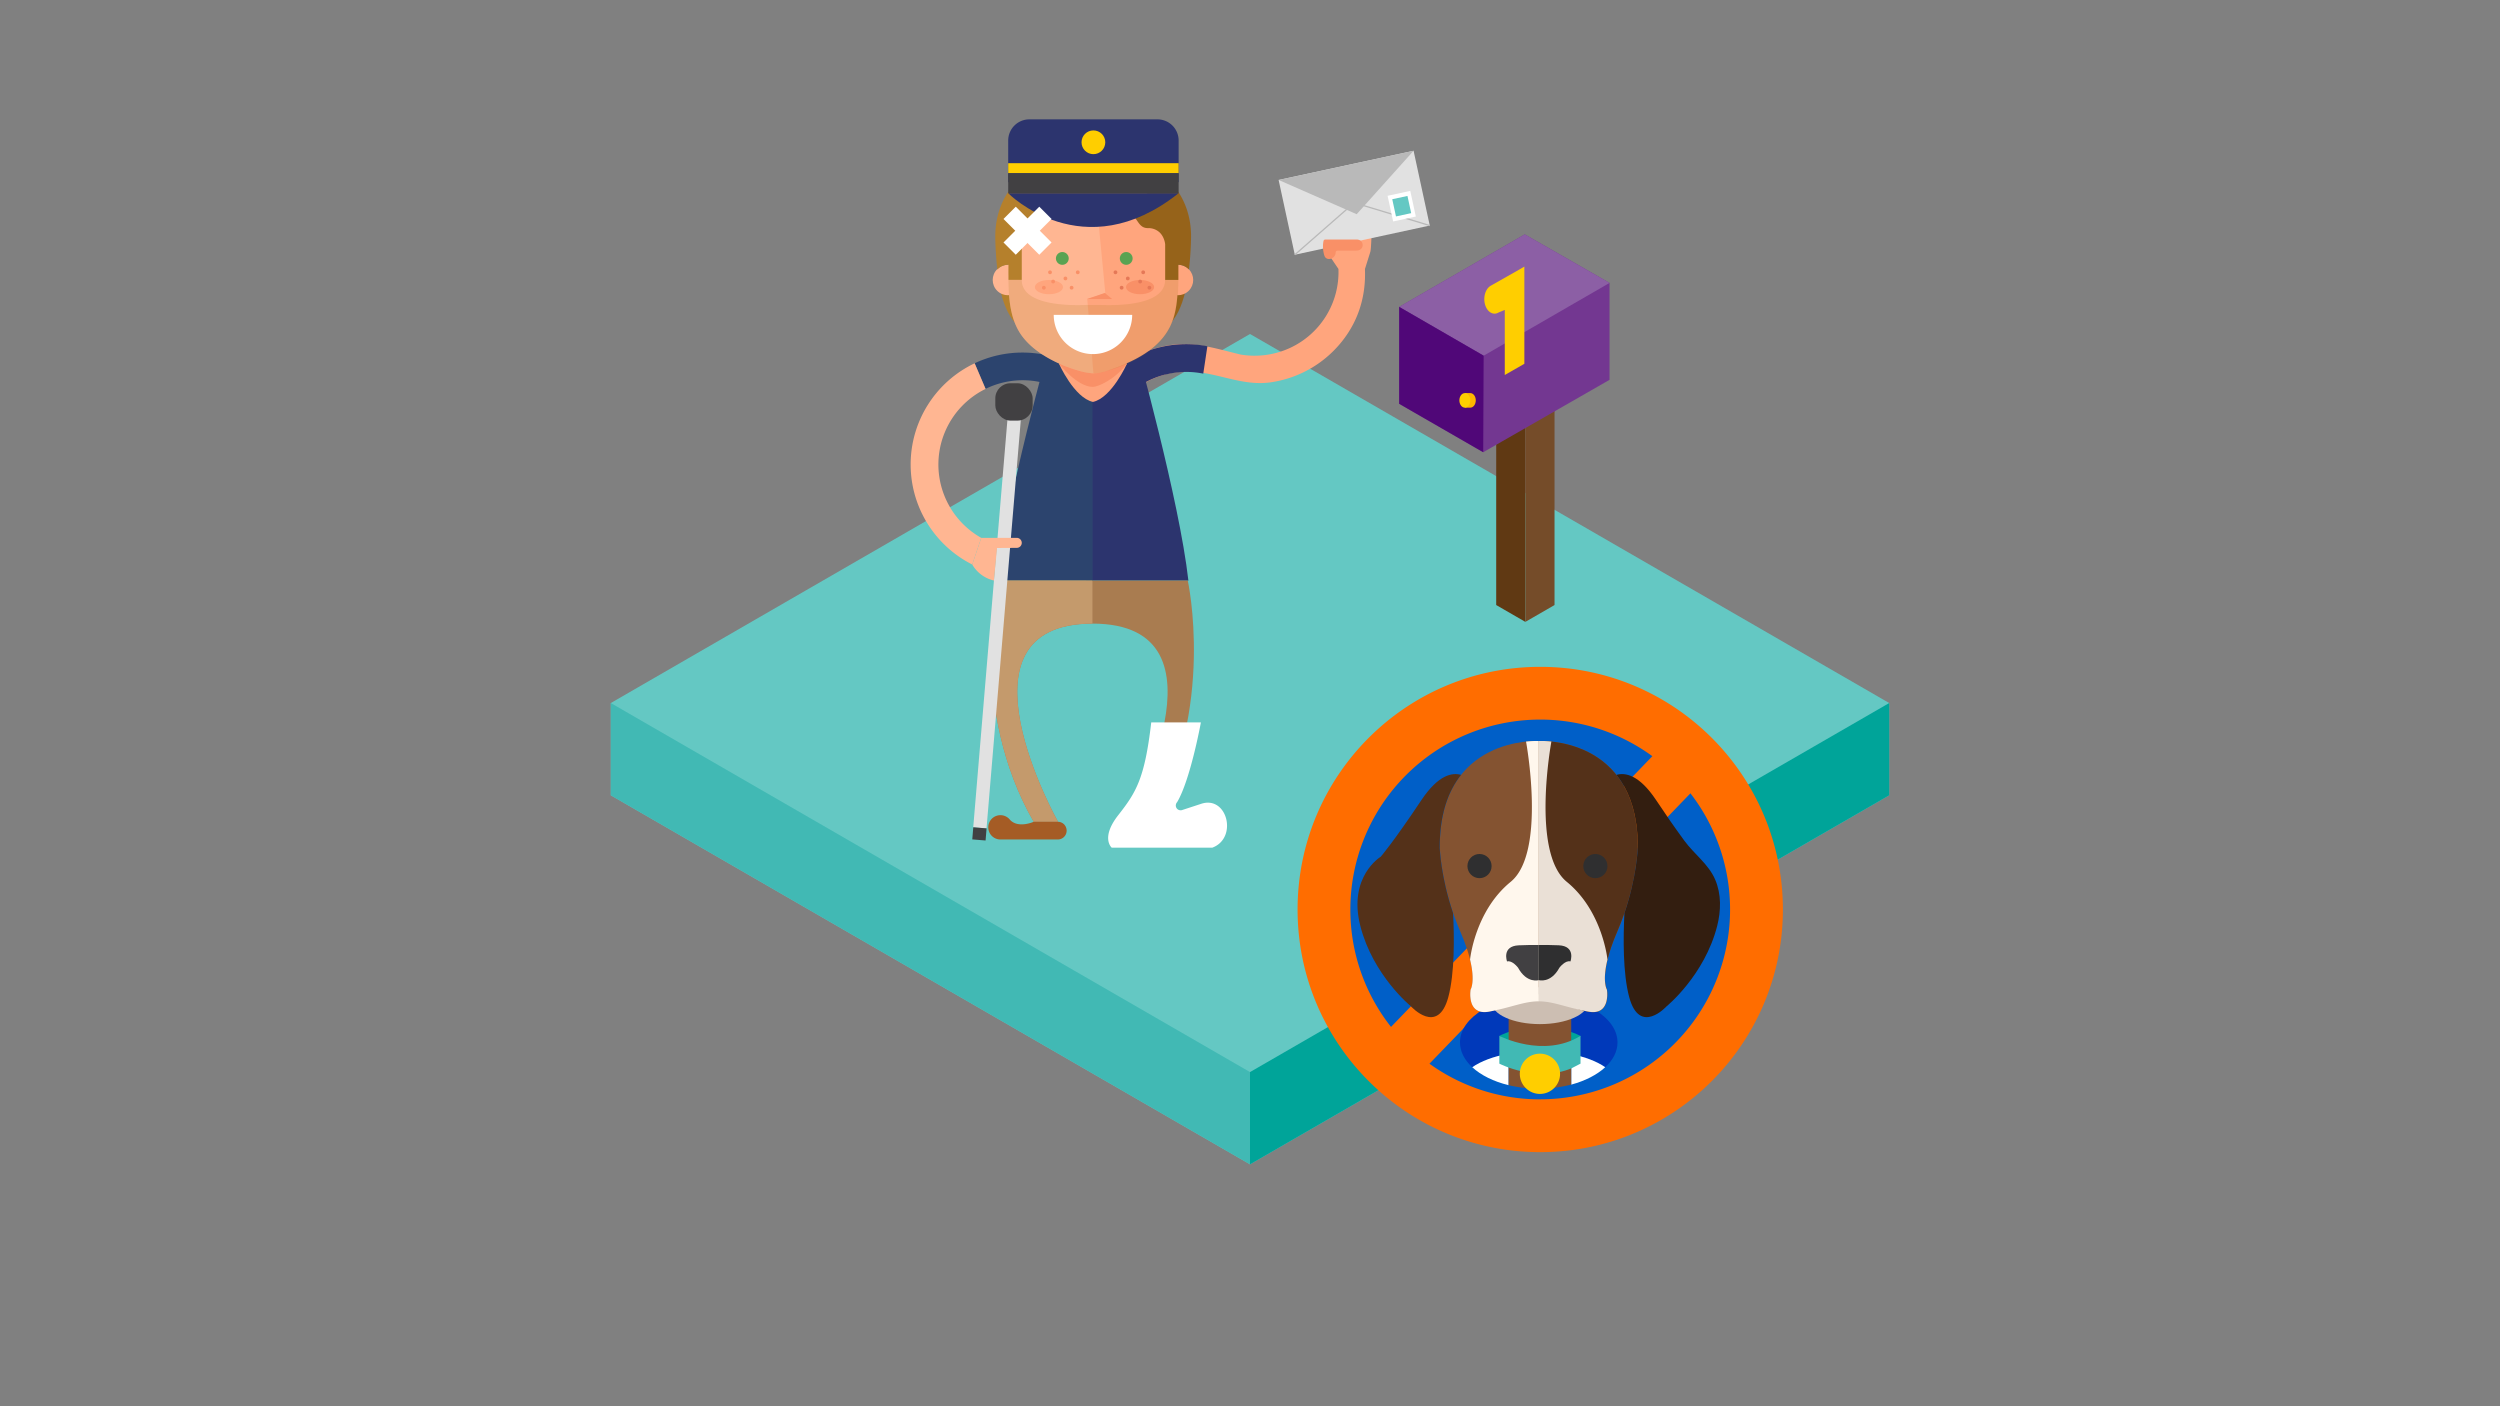 <svg id="Layer_1" data-name="Layer 1" xmlns="http://www.w3.org/2000/svg" viewBox="0 0 1920 1080"><rect x="0" y="0" width="1920" height="1080" fill="#808080" stroke="none"/><defs><style>.cls-1{fill:#64c8c3;}.cls-2{fill:#41b9b4;}.cls-3{fill:#00a499;}.cls-4{fill:#ffa57d;}.cls-5{fill:#2c346e;}.cls-6{fill:#2c446e;}.cls-7{fill:#ffb692;}.cls-8{fill:#a97c50;}.cls-14,.cls-9{fill:#b5802c;}.cls-10{fill:#96631a;}.cls-11{fill:#f99067;}.cls-12{fill:#59a352;}.cls-13,.cls-23{fill:none;}.cls-14{opacity:0.2;}.cls-15{fill:#fff;}.cls-16{fill:#e57857;}.cls-17{fill:#c49a6c;}.cls-18{fill:#a55c25;}.cls-19{fill:#8c491c;}.cls-20{fill:#ffce00;}.cls-21{fill:#414042;}.cls-22{fill:#e1e1e1;}.cls-23{stroke:#b9b9b9;stroke-miterlimit:10;}.cls-24{fill:#b9b9b9;}.cls-25{fill:#603913;}.cls-26{fill:#754c29;}.cls-27{fill:#733791;}.cls-28{fill:#8c5fa5;}.cls-29{fill:#500778;}.cls-30{fill:#ffb600;}.cls-31{fill:#005fc8;}.cls-32{fill:#ff6d00;}.cls-33{fill:#0039ba;}.cls-34{fill:#845331;}.cls-35{fill:#ccbeb2;}.cls-36{fill:#543119;}.cls-37{fill:#eae0d6;}.cls-38{fill:#fff7ed;}.cls-39{fill:#2f2f30;}.cls-40{fill:#331e10;}</style></defs><title>ilustracoes_caixa_am5SVG</title><polygon class="cls-1" points="960 256.5 469.09 539.93 469.09 610.79 960 894.21 1450.91 610.79 1450.91 539.93 960 256.5"/><polygon class="cls-2" points="960 894.21 469.09 610.79 469.09 539.93 960 823.36 960 894.21"/><polygon class="cls-3" points="960 894.21 1450.91 610.79 1450.91 539.93 960 823.36 960 894.21"/><path class="cls-4" d="M1052.41,193.4c.6-1.75.94-12.84.94-14.79a17.24,17.24,0,0,0-34.49,0c0,3.52,1.06,16,2.86,18.73h0l0,.06.09.13,6.12,9.05a64.17,64.17,0,0,1-37.14,60.6h0a64.92,64.92,0,0,1-37.95,5.12c-17.95-4.32-35.21-10.1-53.94-7.29a85.34,85.34,0,0,0-51.25,27.77l-.32.38L844.68,303l19.3,3.41a64.9,64.9,0,0,1,50.87-21c21.18,1,39.65,11.43,61.51,8.15a85.74,85.74,0,0,0,24.33-7.47h0a85.37,85.37,0,0,0,26.92-20.31c15.36-17.27,21.54-37.77,20.67-59.17l4.13-13.18Z"/><path class="cls-5" d="M927.27,265.91a85.52,85.52,0,0,0-33.72.18l-.75.17c-1.15.25-2.29.51-3.44.8a86,86,0,0,0-63.91,76.47l23.29-11.33a64.71,64.71,0,0,1,45.81-44.48l.21,0,.16,0c.84-.22,1.68-.39,2.51-.58l.38-.09a64.25,64.25,0,0,1,26.3-.09Z"/><path class="cls-6" d="M785.37,270.77A85.64,85.64,0,0,0,748.54,279l8.38,19.64a64.61,64.61,0,0,1,84,24.93l25.8,5.2A86,86,0,0,0,785.37,270.77Z"/><path class="cls-7" d="M699.38,356.76a86,86,0,0,0,47.3,76.79l6.91-20.48a64.65,64.65,0,0,1,3.34-114.39L748.54,279A86,86,0,0,0,699.38,356.76Z"/><path class="cls-6" d="M839.39,283.9l-33.46-18.83s-33.14,118.2-40.22,180.83h73.68Z"/><path class="cls-5" d="M839,283.9l33.46-18.83s33.14,118.2,40.22,180.83H839Z"/><path class="cls-8" d="M912.21,445.89H765.71s-21.84,98.42,28.16,185.23h18.68S726.9,478.93,839,478.93s26.4,152.2,26.4,152.2H884C934,544.31,912.21,445.89,912.21,445.89Z"/><path class="cls-9" d="M765.83,206.75s1.92,33.18,17.21,44.13l-2.47-21.19Z"/><path class="cls-10" d="M913,206.75s-1.92,33.18-17.21,44.13l2.47-21.19Z"/><path class="cls-4" d="M839.39,279.27H813.26s11.68,26.25,26.13,29.41c14.45-3.16,26.13-29.41,26.13-29.41Z"/><path class="cls-11" d="M839.39,260.94l-26.13,18.33s13.76,17.87,26.13,17.87c3.8,0,17.06-5.74,26.13-17.87Z"/><circle class="cls-7" cx="774.1" cy="215.03" r="11.7" transform="translate(74.68 610.36) rotate(-45)"/><circle class="cls-4" cx="904.68" cy="215.03" r="11.71" transform="translate(112.92 702.68) rotate(-45)"/><path class="cls-4" d="M852.65,283.92c18.11-6.26,36.94-15.45,45.64-32.52,6-11.8,6.23-25.59,6.35-38.83.09-9.53.17-19.23-1.27-28.6A69.71,69.71,0,0,0,900,170.62c-6-16.38-19.47-29.7-35.69-36.06a66.69,66.69,0,0,0-25-4.49L827.8,231l11.59,55.69c.29,0,.58,0,.88,0C844.52,286.62,848.64,285.3,852.65,283.92Z"/><path class="cls-7" d="M813.67,135.3c-12.14,5-23,13.45-29.69,24.75-9,15.27-9.6,33.91-9.52,51.64.07,16.15.77,34.1,11.19,47.37s28.94,22,44.8,26.17a38.53,38.53,0,0,0,9.3,1.48l-4.73-57L848.87,225l-9.12-94.93h0A70.83,70.83,0,0,0,813.67,135.3Z"/><circle class="cls-12" cx="815.86" cy="198.47" r="4.92"/><ellipse class="cls-11" cx="875.57" cy="220.5" rx="10.82" ry="5.47"/><ellipse class="cls-4" cx="805.58" cy="220.5" rx="10.82" ry="5.47"/><polygon class="cls-11" points="834.66 229.69 854.14 229.69 848.52 224.99 834.66 229.69"/><path class="cls-13" d="M877.94,123.05a26.66,26.66,0,0,1-.85,3.74A16.51,16.51,0,0,0,877.94,123.05Z"/><path class="cls-10" d="M868.51,121v.54c-1.22,2.26-12.22,22.27-26.92,33.22-5.51,4.11-11.53,6.95-17.75,7.09h37.25c4.72.1,7.45,1.82,9.45,4,3.65,3.93,4.85,9.35,11,9.35a12.63,12.63,0,0,1,8.81,3.09c4.08,3.68,4.5,9.33,4.5,9.33V215H905q0-1.68,0-3.34c0-2.75,0-5.53,0-8.3a11.64,11.64,0,0,1,6.62,2.3l1.32,1.08v0l.16.2a235.63,235.63,0,0,0,1.63-25.47C914.8,151.21,895.6,129.46,868.51,121Z"/><path class="cls-9" d="M851.66,116a120.15,120.15,0,0,0-12.52,0c-2.2.12-4.4.28-6.6.52A89.61,89.61,0,0,0,823,118c-.29.06-.94.31-1.59.53l-1.68.31h0a81.75,81.75,0,0,0-14.08,4c-24.44,9.5-41.31,30.39-41.27,58.74,0,6,.57,16.57,1.44,23.9,0,.41,0,.79,0,1.21l.13-.11c0,.15,0,.32.06.46.11-.11.18-.25.29-.36a11.51,11.51,0,0,1,7.15-3.29c.35,0,.7-.08,1.05-.06,0,2.77-.06,5.54,0,8.28q0,1.66,0,3.34h10.22V187.56a16.53,16.53,0,0,1,1.8-5.83l2.13-2.92.05-.07c2-2,5-3.05,9.34-3.6s6.09-5.45,9.92-9.14a14.63,14.63,0,0,1,10.5-4.17s23.37.09,26.71,0c33.13-.75,46-23.32,51-35.71,1.11-2.75,1.83-5,2.29-6.41a26.66,26.66,0,0,0,.85-3.74Z"/><path class="cls-14" d="M894.78,215c0,19.32-35.29,19.85-50.67,19.17h-8.73c-15.38.69-50.67.16-50.67-19.17H774.49c.18,15.25,1.46,31.66,11.16,44,10.35,13.18,28.94,22,44.8,26.17a29.86,29.86,0,0,0,18.6,0c15.86-4.2,34.45-13,44.8-26.17,9.7-12.36,11-28.78,11.16-44H894.78Z"/><path class="cls-15" d="M839.39,271.94a30.13,30.13,0,0,0,30.13-30.13H809.26A30.13,30.13,0,0,0,839.39,271.94Z"/><circle class="cls-11" cx="818.25" cy="213.86" r="1.46"/><circle class="cls-11" cx="806.42" cy="209.13" r="1.46"/><circle class="cls-11" cx="827.72" cy="209.13" r="1.46"/><circle class="cls-11" cx="808.79" cy="216.23" r="1.46"/><circle class="cls-11" cx="801.68" cy="220.96" r="1.46"/><circle class="cls-11" cx="822.99" cy="220.96" r="1.46"/><circle class="cls-16" cx="866.15" cy="213.86" r="1.46"/><circle class="cls-16" cx="877.98" cy="209.13" r="1.46"/><circle class="cls-16" cx="856.68" cy="209.13" r="1.46"/><circle class="cls-16" cx="875.62" cy="216.23" r="1.46"/><circle class="cls-16" cx="882.72" cy="220.96" r="1.46"/><circle class="cls-16" cx="861.41" cy="220.96" r="1.46"/><path class="cls-17" d="M765.71,445.89s-21.84,98.42,28.16,185.23h18.68S726.9,478.93,839,478.93v-33Z"/><path class="cls-18" d="M817.73,633.68a6.79,6.79,0,0,0-5.31-2.55H793.88s-11.92,5.37-18.25-1.57a9.34,9.34,0,1,0-7.3,15.17h44.09a6.8,6.8,0,0,0,5.31-11Z"/><path class="cls-19" d="M860.2,633.68a6.79,6.79,0,0,1,5.31-2.55h18.54s11.92,5.37,18.25-1.57a9.34,9.34,0,1,1,7.3,15.17H865.51a6.8,6.8,0,0,1-5.31-11Z"/><path class="cls-5" d="M888.92,91.66H790.57a16.27,16.27,0,0,0-16.27,16.27v32H905.19v-32A16.27,16.27,0,0,0,888.92,91.66Z"/><rect class="cls-20" x="774.3" y="125.33" width="130.88" height="7.67"/><path class="cls-5" d="M774.3,148.39s57.51,58.36,130.88,0Z"/><rect class="cls-21" x="774.3" y="133.05" width="130.88" height="15.34"/><circle class="cls-20" cx="839.74" cy="109.28" r="9.12"/><rect class="cls-22" x="986.99" y="126.34" width="106.05" height="58.77" transform="translate(-9.41 223.47) rotate(-12.21)"/><line class="cls-23" x1="994.41" y1="195.65" x2="1065.19" y2="133.69"/><polygon class="cls-24" points="1085.63 115.79 1041.92 164.52 981.98 138.22 1085.63 115.79"/><line class="cls-23" x1="1098.06" y1="173.23" x2="1017.67" y2="148.98"/><rect class="cls-15" x="1067.6" y="148.28" width="17.83" height="20.16" transform="translate(-9.14 231.24) rotate(-12.21)"/><rect class="cls-1" x="1070.54" y="151.61" width="11.95" height="13.52" transform="translate(-9.14 231.24) rotate(-12.21)"/><path class="cls-11" d="M1041.87,183.95h-24a1.42,1.42,0,0,0-1.4,1.11,20.56,20.56,0,0,0-.43,4.12,24,24,0,0,0,1.06,7.08c1.5,4.76,8.6,2.63,8.69-2.36h0a1.42,1.42,0,0,1,1.42-1.39h14.57v-.07h0c2.62,0,4.74-1.61,4.74-4.23S1044.49,183.95,1041.87,183.95Z"/><circle class="cls-12" cx="864.94" cy="198.47" r="4.92"/><polygon class="cls-22" points="747.44 635.38 757.65 636.22 784.71 313.86 774.49 313.02 747.44 635.38"/><rect class="cls-21" x="747.04" y="635.79" width="10.25" height="9.34" transform="translate(54.92 -59.39) rotate(4.69)"/><rect class="cls-21" x="764.4" y="294.34" width="28.68" height="28.68" rx="11.62" ry="11.62"/><path class="cls-7" d="M780.86,413.08H753.59l-6.91,20.48a26.11,26.11,0,0,0,16.68,12.3l2.36-25,14.76-.1a3.79,3.79,0,0,0,.39,0,3.84,3.84,0,1,0,0-7.69Z"/><path class="cls-13" d="M920.5,618h0Z"/><path class="cls-15" d="M922.32,617.39l-.9.3h0l-.92.3h0l-13.15,4.3,0-.06a3.65,3.65,0,0,1-4.15-4.73c0-.07,0-.11,0-.11l.05-.08a3.69,3.69,0,0,1,.79-1.27c10.24-17.21,18.24-61.22,18.24-61.22H884.15c-5,43.38-11.77,53.89-25.33,71.21-13.78,17.59-5,25-5,25H931C950.94,643.65,942.5,610.48,922.32,617.39Z"/><path class="cls-15" d="M921.42,617.69h0l-.91.3Z"/><rect class="cls-15" x="782.47" y="157.76" width="13.33" height="38.87" transform="translate(356.43 -506.11) rotate(45)"/><rect class="cls-15" x="782.47" y="157.76" width="13.33" height="38.87" transform="translate(1472.44 -255.51) rotate(135)"/><polygon class="cls-25" points="1171.48 286.1 1171.48 477.6 1149.08 464.67 1149.08 273.16 1171.48 286.1"/><polygon class="cls-26" points="1171.48 286.1 1171.48 477.6 1193.88 464.67 1193.88 273.16 1171.48 286.1"/><polygon class="cls-27" points="1139.11 347.31 1236.12 291.72 1236.12 217.28 1171 180.01 1074.58 235.68 1074.58 310.12 1139.11 347.31"/><polygon class="cls-28" points="1139.44 273.16 1236.12 217.28 1171 180.01 1074.58 235.68 1139.44 273.16"/><polygon class="cls-29" points="1139.11 347.31 1139.44 273.16 1074.58 235.68 1074.58 310.12 1139.11 347.31"/><path class="cls-20" d="M1144.77,219.51h0l21.94-12.44,4-2.32v74.64L1155.67,288v-50l-5.06,2.14a6.19,6.19,0,0,1-1.22.52h0a5.67,5.67,0,0,1-1.58.22c-4.34,0-7.86-5-7.86-11.15C1139.95,225.16,1141.94,221.19,1144.77,219.51Z"/><path class="cls-30" d="M1129.2,301.9c2.32,0,4.2,2.5,4.2,5.59s-1.88,5.59-4.2,5.59H1125V301.9Z"/><ellipse class="cls-20" cx="1125" cy="307.49" rx="4.2" ry="5.59"/><circle class="cls-31" cx="1192.05" cy="701.02" r="160.01"/><path class="cls-32" d="M1182.9,512.13c-102.92,0-186.36,83.44-186.36,186.36S1080,884.84,1182.9,884.84s186.36-83.44,186.36-186.36S1285.83,512.13,1182.9,512.13ZM1037.08,698.49A145.83,145.83,0,0,1,1269,580.76L1068.3,788.67A145.2,145.2,0,0,1,1037.08,698.49ZM1182.9,844.31a145.16,145.16,0,0,1-85.07-27.38l200.42-207.66a145.82,145.82,0,0,1-115.35,235Z"/><path class="cls-33" d="M1232.81,819.63c6-5.51,9.43-12.05,9.43-19.07,0-19.64-27.08-35.56-60.49-35.56s-60.49,15.92-60.49,35.56c0,7,3.46,13.56,9.43,19.07,10.74-7.49,29.59-12.46,51.06-12.46S1222.07,812.14,1232.81,819.63Z"/><path class="cls-3" d="M1151.5,795.54s29-15.82,62.34,0L1207.25,813h-32Z"/><path class="cls-15" d="M1232.81,819.63c-6.28-4.39-15.36-7.91-26.1-10.07V833C1217.45,830.09,1226.52,825.43,1232.81,819.63Z"/><path class="cls-15" d="M1130.69,819.63c6.64,6.13,16.39,11,27.94,13.79V809.2C1147.07,811.33,1137.33,815,1130.69,819.63Z"/><path class="cls-34" d="M1158.62,761.63v71.79a100.32,100.32,0,0,0,48.08-.47V761.63Z"/><ellipse class="cls-35" cx="1182.67" cy="769.76" rx="37.1" ry="16.76"/><path class="cls-34" d="M1257.78,651.35c.56-86.73-76-82.23-76-82.23s-76.6-4.51-76,82.23c0,0,1.13,30.41,15.77,64.2s7.89,44.49,7.89,44.49-3.38,20.28,14.36,16.9,26.75-18.74,38-18.74,20.28,15.36,38,18.74,14.36-16.9,14.36-16.9-6.76-10.7,7.88-44.49S1257.78,651.35,1257.78,651.35Z"/><path class="cls-36" d="M1219.76,776.95c17.74,3.38,14.36-16.9,14.36-16.9s-6.76-10.7,7.88-44.49,15.77-64.2,15.77-64.2c.56-86.73-76-82.23-76-82.23h0V763.63C1193,763.63,1202,773.57,1219.76,776.95Z"/><path class="cls-37" d="M1234.54,737s-3.66-37.24-31.26-59.76-11.81-107.74-11.81-107.74a66.76,66.76,0,0,0-9.73-.39v183.6h0v16.33c11.26,0,20.28,4.51,38,7.88s14.36-16.9,14.36-16.9S1230.37,754.09,1234.54,737Z"/><path class="cls-38" d="M1172,569.52s15.79,85.21-11.81,107.74S1129,737,1129,737c4.17,17.06.41,23,.41,23s-3.38,20.28,14.36,16.9,26.75-7.88,38-7.88V569.13A66.78,66.78,0,0,0,1172,569.52Z"/><path class="cls-21" d="M1166.41,726c-13.33.61-9,12.39-9,12.39,3.94-1.13,8.45,4.79,8.45,4.79,6.76,12.39,15.9,9.58,15.91,9.57V725.78C1178.38,725.7,1173.17,725.67,1166.41,726Z"/><path class="cls-39" d="M1181.75,752.73s9.15,2.82,15.9-9.57c0,0,4.51-5.91,8.45-4.79,0,0,4.32-11.78-9-12.39-6.77-.31-12-.28-15.34-.19h0v26.95Z"/><circle class="cls-39" cx="1136.27" cy="665.15" r="9.29"/><circle class="cls-39" cx="1225.25" cy="665.15" r="9.29"/><path class="cls-36" d="M1122.09,595.11c-6.53-1.92-17.3-.36-30.45,19.36-22,32.95-31.26,43.51-31.26,43.51s-25.34,15.21-15.63,53.22,38.86,61.67,38.86,61.67,20.7,22.81,28.72-7.18c4.88-18.24,4.61-45.69,3.64-64.41-9.43-27.62-10.26-49.92-10.26-49.92C1105.55,625.16,1112.42,607.3,1122.09,595.11Z"/><path class="cls-40" d="M1241.44,595.11c6.53-1.92,17.3-.36,30.45,19.36,7,10.56,14.21,21,21.74,31.25s18.52,18,23.57,29.68c4.89,11.31,4.58,24,1.58,35.8-9.72,38-38.86,61.67-38.86,61.67s-20.7,22.81-28.72-7.18c-4.88-18.24-4.61-45.69-3.64-64.41,9.43-27.62,10.26-49.92,10.26-49.92C1258,625.16,1251.11,607.3,1241.44,595.11Z"/><path class="cls-13" d="M1213.83,816.87l-6.59,3.42A51.07,51.07,0,0,0,1213.83,816.87Z"/><path class="cls-2" d="M1151.5,795.54v21.33h0s28.84,15,55.75,3.42l6.59-3.42V795.54C1185.28,813.09,1151.5,795.54,1151.5,795.54Z"/><circle class="cls-20" cx="1182.67" cy="824.67" r="15.47"/></svg>